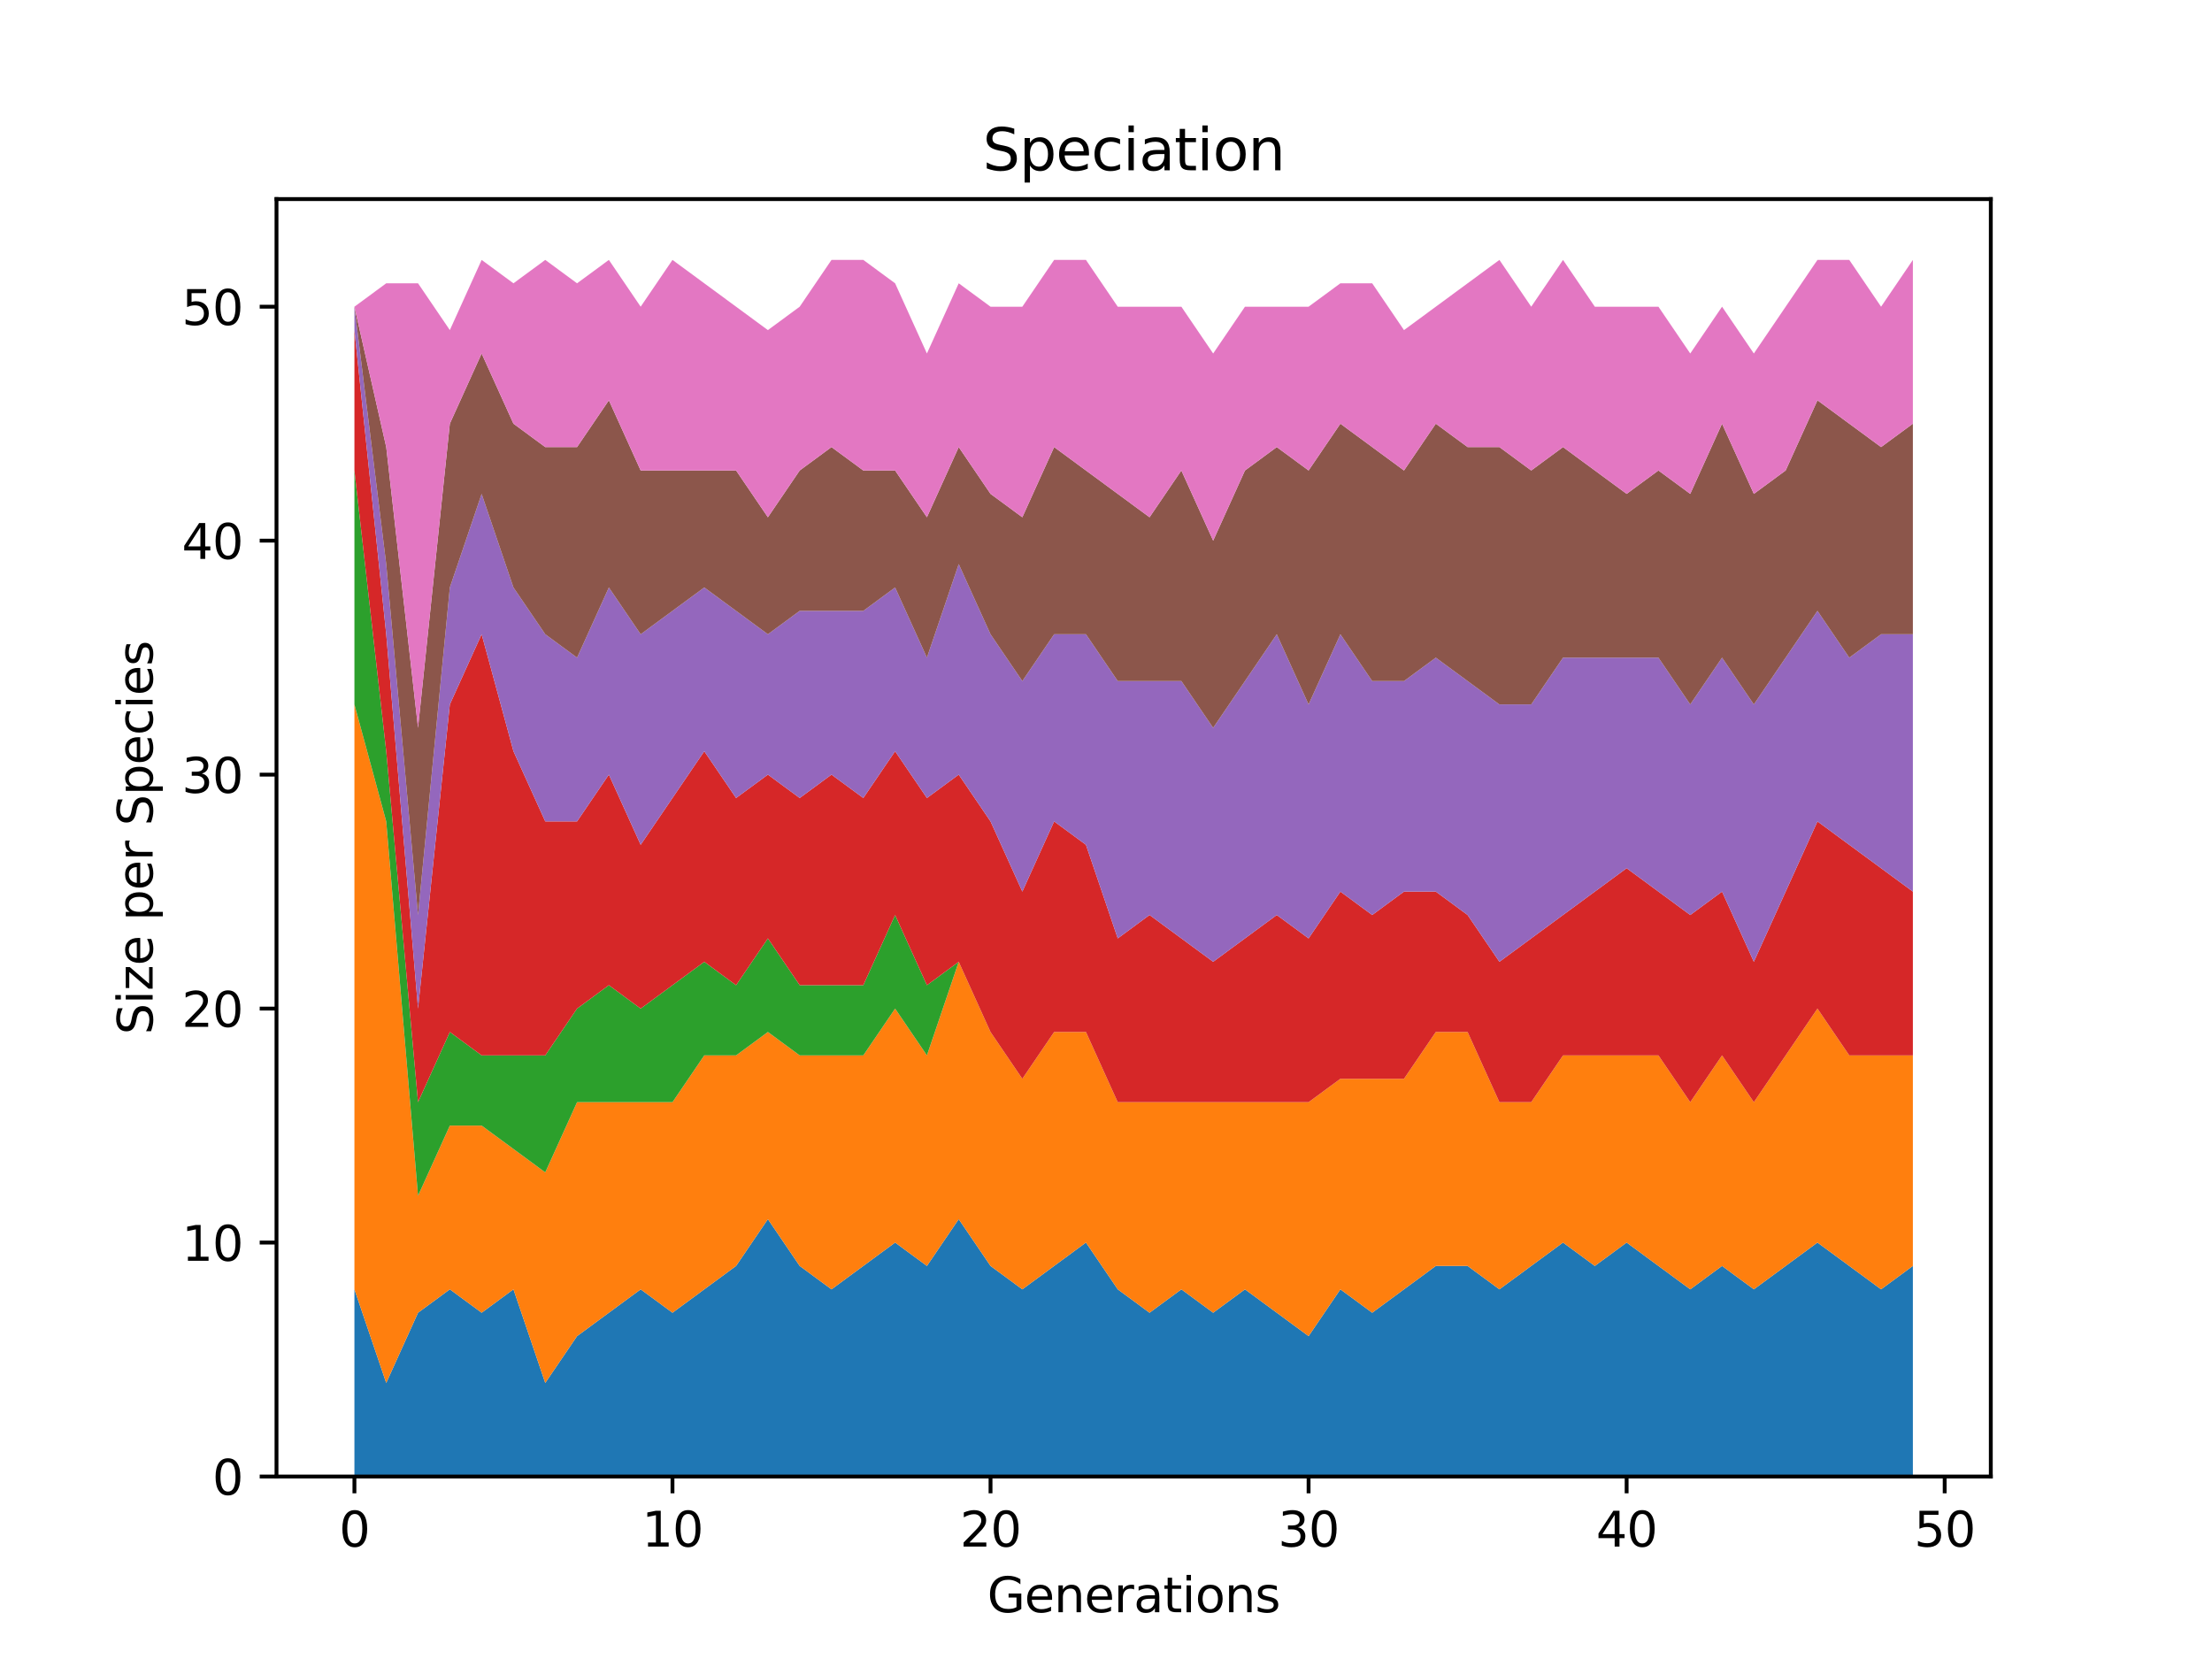 <?xml version="1.0" encoding="utf-8" standalone="no"?>
<!DOCTYPE svg PUBLIC "-//W3C//DTD SVG 1.1//EN"
  "http://www.w3.org/Graphics/SVG/1.1/DTD/svg11.dtd">
<svg height="345.6pt" version="1.1" viewBox="0 0 460.8 345.6" width="460.8pt" xmlns="http://www.w3.org/2000/svg" xmlns:xlink="http://www.w3.org/1999/xlink">
 <defs>
  <style type="text/css">*{stroke-linecap:butt;stroke-linejoin:round;}</style>
 </defs>
 <g id="figure_1">
  <g id="patch_1">
   <path d="M 0 345.6 
L 460.8 345.6 
L 460.8 0 
L 0 0 
z
" style="fill:#ffffff;"/>
  </g>
  <g id="axes_1">
   <g id="patch_2">
    <path d="M 57.6 307.584 
L 414.72 307.584 
L 414.72 41.472 
L 57.6 41.472 
z
" style="fill:#ffffff;"/>
   </g>
   <g id="PolyCollection_1">
    <path clip-path="url(#p7bd00b245f)" d="M 73.833 268.593 
L 73.833 307.584 
L 80.458 307.584 
L 87.084 307.584 
L 93.71 307.584 
L 100.335 307.584 
L 106.961 307.584 
L 113.586 307.584 
L 120.212 307.584 
L 126.838 307.584 
L 133.463 307.584 
L 140.089 307.584 
L 146.714 307.584 
L 153.34 307.584 
L 159.966 307.584 
L 166.591 307.584 
L 173.217 307.584 
L 179.842 307.584 
L 186.468 307.584 
L 193.094 307.584 
L 199.719 307.584 
L 206.345 307.584 
L 212.97 307.584 
L 219.596 307.584 
L 226.222 307.584 
L 232.847 307.584 
L 239.473 307.584 
L 246.098 307.584 
L 252.724 307.584 
L 259.35 307.584 
L 265.975 307.584 
L 272.601 307.584 
L 279.226 307.584 
L 285.852 307.584 
L 292.478 307.584 
L 299.103 307.584 
L 305.729 307.584 
L 312.354 307.584 
L 318.98 307.584 
L 325.606 307.584 
L 332.231 307.584 
L 338.857 307.584 
L 345.482 307.584 
L 352.108 307.584 
L 358.734 307.584 
L 365.359 307.584 
L 371.985 307.584 
L 378.61 307.584 
L 385.236 307.584 
L 391.862 307.584 
L 398.487 307.584 
L 398.487 263.719 
L 398.487 263.719 
L 391.862 268.593 
L 385.236 263.719 
L 378.61 258.846 
L 371.985 263.719 
L 365.359 268.593 
L 358.734 263.719 
L 352.108 268.593 
L 345.482 263.719 
L 338.857 258.846 
L 332.231 263.719 
L 325.606 258.846 
L 318.98 263.719 
L 312.354 268.593 
L 305.729 263.719 
L 299.103 263.719 
L 292.478 268.593 
L 285.852 273.467 
L 279.226 268.593 
L 272.601 278.341 
L 265.975 273.467 
L 259.35 268.593 
L 252.724 273.467 
L 246.098 268.593 
L 239.473 273.467 
L 232.847 268.593 
L 226.222 258.846 
L 219.596 263.719 
L 212.97 268.593 
L 206.345 263.719 
L 199.719 253.972 
L 193.094 263.719 
L 186.468 258.846 
L 179.842 263.719 
L 173.217 268.593 
L 166.591 263.719 
L 159.966 253.972 
L 153.34 263.719 
L 146.714 268.593 
L 140.089 273.467 
L 133.463 268.593 
L 126.838 273.467 
L 120.212 278.341 
L 113.586 288.089 
L 106.961 268.593 
L 100.335 273.467 
L 93.71 268.593 
L 87.084 273.467 
L 80.458 288.089 
L 73.833 268.593 
z
" style="fill:#1f77b4;"/>
   </g>
   <g id="PolyCollection_2">
    <path clip-path="url(#p7bd00b245f)" d="M 73.833 146.747 
L 73.833 268.593 
L 80.458 288.089 
L 87.084 273.467 
L 93.71 268.593 
L 100.335 273.467 
L 106.961 268.593 
L 113.586 288.089 
L 120.212 278.341 
L 126.838 273.467 
L 133.463 268.593 
L 140.089 273.467 
L 146.714 268.593 
L 153.34 263.719 
L 159.966 253.972 
L 166.591 263.719 
L 173.217 268.593 
L 179.842 263.719 
L 186.468 258.846 
L 193.094 263.719 
L 199.719 253.972 
L 206.345 263.719 
L 212.97 268.593 
L 219.596 263.719 
L 226.222 258.846 
L 232.847 268.593 
L 239.473 273.467 
L 246.098 268.593 
L 252.724 273.467 
L 259.35 268.593 
L 265.975 273.467 
L 272.601 278.341 
L 279.226 268.593 
L 285.852 273.467 
L 292.478 268.593 
L 299.103 263.719 
L 305.729 263.719 
L 312.354 268.593 
L 318.98 263.719 
L 325.606 258.846 
L 332.231 263.719 
L 338.857 258.846 
L 345.482 263.719 
L 352.108 268.593 
L 358.734 263.719 
L 365.359 268.593 
L 371.985 263.719 
L 378.61 258.846 
L 385.236 263.719 
L 391.862 268.593 
L 398.487 263.719 
L 398.487 219.855 
L 398.487 219.855 
L 391.862 219.855 
L 385.236 219.855 
L 378.61 210.107 
L 371.985 219.855 
L 365.359 229.602 
L 358.734 219.855 
L 352.108 229.602 
L 345.482 219.855 
L 338.857 219.855 
L 332.231 219.855 
L 325.606 219.855 
L 318.98 229.602 
L 312.354 229.602 
L 305.729 214.981 
L 299.103 214.981 
L 292.478 224.729 
L 285.852 224.729 
L 279.226 224.729 
L 272.601 229.602 
L 265.975 229.602 
L 259.35 229.602 
L 252.724 229.602 
L 246.098 229.602 
L 239.473 229.602 
L 232.847 229.602 
L 226.222 214.981 
L 219.596 214.981 
L 212.97 224.729 
L 206.345 214.981 
L 199.719 200.359 
L 193.094 219.855 
L 186.468 210.107 
L 179.842 219.855 
L 173.217 219.855 
L 166.591 219.855 
L 159.966 214.981 
L 153.34 219.855 
L 146.714 219.855 
L 140.089 229.602 
L 133.463 229.602 
L 126.838 229.602 
L 120.212 229.602 
L 113.586 244.224 
L 106.961 239.35 
L 100.335 234.476 
L 93.71 234.476 
L 87.084 249.098 
L 80.458 171.116 
L 73.833 146.747 
z
" style="fill:#ff7f0e;"/>
   </g>
   <g id="PolyCollection_3">
    <path clip-path="url(#p7bd00b245f)" d="M 73.833 98.009 
L 73.833 146.747 
L 80.458 171.116 
L 87.084 249.098 
L 93.71 234.476 
L 100.335 234.476 
L 106.961 239.35 
L 113.586 244.224 
L 120.212 229.602 
L 126.838 229.602 
L 133.463 229.602 
L 140.089 229.602 
L 146.714 219.855 
L 153.34 219.855 
L 159.966 214.981 
L 166.591 219.855 
L 173.217 219.855 
L 179.842 219.855 
L 186.468 210.107 
L 193.094 219.855 
L 199.719 200.359 
L 206.345 214.981 
L 212.97 224.729 
L 219.596 214.981 
L 226.222 214.981 
L 232.847 229.602 
L 239.473 229.602 
L 246.098 229.602 
L 252.724 229.602 
L 259.35 229.602 
L 265.975 229.602 
L 272.601 229.602 
L 279.226 224.729 
L 285.852 224.729 
L 292.478 224.729 
L 299.103 214.981 
L 305.729 214.981 
L 312.354 229.602 
L 318.98 229.602 
L 325.606 219.855 
L 332.231 219.855 
L 338.857 219.855 
L 345.482 219.855 
L 352.108 229.602 
L 358.734 219.855 
L 365.359 229.602 
L 371.985 219.855 
L 378.61 210.107 
L 385.236 219.855 
L 391.862 219.855 
L 398.487 219.855 
L 398.487 219.855 
L 398.487 219.855 
L 391.862 219.855 
L 385.236 219.855 
L 378.61 210.107 
L 371.985 219.855 
L 365.359 229.602 
L 358.734 219.855 
L 352.108 229.602 
L 345.482 219.855 
L 338.857 219.855 
L 332.231 219.855 
L 325.606 219.855 
L 318.98 229.602 
L 312.354 229.602 
L 305.729 214.981 
L 299.103 214.981 
L 292.478 224.729 
L 285.852 224.729 
L 279.226 224.729 
L 272.601 229.602 
L 265.975 229.602 
L 259.35 229.602 
L 252.724 229.602 
L 246.098 229.602 
L 239.473 229.602 
L 232.847 229.602 
L 226.222 214.981 
L 219.596 214.981 
L 212.97 224.729 
L 206.345 214.981 
L 199.719 200.359 
L 193.094 205.233 
L 186.468 190.612 
L 179.842 205.233 
L 173.217 205.233 
L 166.591 205.233 
L 159.966 195.486 
L 153.34 205.233 
L 146.714 200.359 
L 140.089 205.233 
L 133.463 210.107 
L 126.838 205.233 
L 120.212 210.107 
L 113.586 219.855 
L 106.961 219.855 
L 100.335 219.855 
L 93.71 214.981 
L 87.084 229.602 
L 80.458 156.495 
L 73.833 98.009 
z
" style="fill:#2ca02c;"/>
   </g>
   <g id="PolyCollection_4">
    <path clip-path="url(#p7bd00b245f)" d="M 73.833 68.766 
L 73.833 98.009 
L 80.458 156.495 
L 87.084 229.602 
L 93.71 214.981 
L 100.335 219.855 
L 106.961 219.855 
L 113.586 219.855 
L 120.212 210.107 
L 126.838 205.233 
L 133.463 210.107 
L 140.089 205.233 
L 146.714 200.359 
L 153.34 205.233 
L 159.966 195.486 
L 166.591 205.233 
L 173.217 205.233 
L 179.842 205.233 
L 186.468 190.612 
L 193.094 205.233 
L 199.719 200.359 
L 206.345 214.981 
L 212.97 224.729 
L 219.596 214.981 
L 226.222 214.981 
L 232.847 229.602 
L 239.473 229.602 
L 246.098 229.602 
L 252.724 229.602 
L 259.35 229.602 
L 265.975 229.602 
L 272.601 229.602 
L 279.226 224.729 
L 285.852 224.729 
L 292.478 224.729 
L 299.103 214.981 
L 305.729 214.981 
L 312.354 229.602 
L 318.98 229.602 
L 325.606 219.855 
L 332.231 219.855 
L 338.857 219.855 
L 345.482 219.855 
L 352.108 229.602 
L 358.734 219.855 
L 365.359 229.602 
L 371.985 219.855 
L 378.61 210.107 
L 385.236 219.855 
L 391.862 219.855 
L 398.487 219.855 
L 398.487 185.738 
L 398.487 185.738 
L 391.862 180.864 
L 385.236 175.99 
L 378.61 171.116 
L 371.985 185.738 
L 365.359 200.359 
L 358.734 185.738 
L 352.108 190.612 
L 345.482 185.738 
L 338.857 180.864 
L 332.231 185.738 
L 325.606 190.612 
L 318.98 195.486 
L 312.354 200.359 
L 305.729 190.612 
L 299.103 185.738 
L 292.478 185.738 
L 285.852 190.612 
L 279.226 185.738 
L 272.601 195.486 
L 265.975 190.612 
L 259.35 195.486 
L 252.724 200.359 
L 246.098 195.486 
L 239.473 190.612 
L 232.847 195.486 
L 226.222 175.99 
L 219.596 171.116 
L 212.97 185.738 
L 206.345 171.116 
L 199.719 161.369 
L 193.094 166.242 
L 186.468 156.495 
L 179.842 166.242 
L 173.217 161.369 
L 166.591 166.242 
L 159.966 161.369 
L 153.34 166.242 
L 146.714 156.495 
L 140.089 166.242 
L 133.463 175.99 
L 126.838 161.369 
L 120.212 171.116 
L 113.586 171.116 
L 106.961 156.495 
L 100.335 132.126 
L 93.71 146.747 
L 87.084 210.107 
L 80.458 132.126 
L 73.833 68.766 
z
" style="fill:#d62728;"/>
   </g>
   <g id="PolyCollection_5">
    <path clip-path="url(#p7bd00b245f)" d="M 73.833 63.892 
L 73.833 68.766 
L 80.458 132.126 
L 87.084 210.107 
L 93.71 146.747 
L 100.335 132.126 
L 106.961 156.495 
L 113.586 171.116 
L 120.212 171.116 
L 126.838 161.369 
L 133.463 175.99 
L 140.089 166.242 
L 146.714 156.495 
L 153.34 166.242 
L 159.966 161.369 
L 166.591 166.242 
L 173.217 161.369 
L 179.842 166.242 
L 186.468 156.495 
L 193.094 166.242 
L 199.719 161.369 
L 206.345 171.116 
L 212.97 185.738 
L 219.596 171.116 
L 226.222 175.99 
L 232.847 195.486 
L 239.473 190.612 
L 246.098 195.486 
L 252.724 200.359 
L 259.35 195.486 
L 265.975 190.612 
L 272.601 195.486 
L 279.226 185.738 
L 285.852 190.612 
L 292.478 185.738 
L 299.103 185.738 
L 305.729 190.612 
L 312.354 200.359 
L 318.98 195.486 
L 325.606 190.612 
L 332.231 185.738 
L 338.857 180.864 
L 345.482 185.738 
L 352.108 190.612 
L 358.734 185.738 
L 365.359 200.359 
L 371.985 185.738 
L 378.61 171.116 
L 385.236 175.99 
L 391.862 180.864 
L 398.487 185.738 
L 398.487 132.126 
L 398.487 132.126 
L 391.862 132.126 
L 385.236 136.999 
L 378.61 127.252 
L 371.985 136.999 
L 365.359 146.747 
L 358.734 136.999 
L 352.108 146.747 
L 345.482 136.999 
L 338.857 136.999 
L 332.231 136.999 
L 325.606 136.999 
L 318.98 146.747 
L 312.354 146.747 
L 305.729 141.873 
L 299.103 136.999 
L 292.478 141.873 
L 285.852 141.873 
L 279.226 132.126 
L 272.601 146.747 
L 265.975 132.126 
L 259.35 141.873 
L 252.724 151.621 
L 246.098 141.873 
L 239.473 141.873 
L 232.847 141.873 
L 226.222 132.126 
L 219.596 132.126 
L 212.97 141.873 
L 206.345 132.126 
L 199.719 117.504 
L 193.094 136.999 
L 186.468 122.378 
L 179.842 127.252 
L 173.217 127.252 
L 166.591 127.252 
L 159.966 132.126 
L 153.34 127.252 
L 146.714 122.378 
L 140.089 127.252 
L 133.463 132.126 
L 126.838 122.378 
L 120.212 136.999 
L 113.586 132.126 
L 106.961 122.378 
L 100.335 102.882 
L 93.71 122.378 
L 87.084 190.612 
L 80.458 117.504 
L 73.833 63.892 
z
" style="fill:#9467bd;"/>
   </g>
   <g id="PolyCollection_6">
    <path clip-path="url(#p7bd00b245f)" d="M 73.833 63.892 
L 73.833 63.892 
L 80.458 117.504 
L 87.084 190.612 
L 93.71 122.378 
L 100.335 102.882 
L 106.961 122.378 
L 113.586 132.126 
L 120.212 136.999 
L 126.838 122.378 
L 133.463 132.126 
L 140.089 127.252 
L 146.714 122.378 
L 153.34 127.252 
L 159.966 132.126 
L 166.591 127.252 
L 173.217 127.252 
L 179.842 127.252 
L 186.468 122.378 
L 193.094 136.999 
L 199.719 117.504 
L 206.345 132.126 
L 212.97 141.873 
L 219.596 132.126 
L 226.222 132.126 
L 232.847 141.873 
L 239.473 141.873 
L 246.098 141.873 
L 252.724 151.621 
L 259.35 141.873 
L 265.975 132.126 
L 272.601 146.747 
L 279.226 132.126 
L 285.852 141.873 
L 292.478 141.873 
L 299.103 136.999 
L 305.729 141.873 
L 312.354 146.747 
L 318.98 146.747 
L 325.606 136.999 
L 332.231 136.999 
L 338.857 136.999 
L 345.482 136.999 
L 352.108 146.747 
L 358.734 136.999 
L 365.359 146.747 
L 371.985 136.999 
L 378.61 127.252 
L 385.236 136.999 
L 391.862 132.126 
L 398.487 132.126 
L 398.487 88.261 
L 398.487 88.261 
L 391.862 93.135 
L 385.236 88.261 
L 378.61 83.387 
L 371.985 98.009 
L 365.359 102.882 
L 358.734 88.261 
L 352.108 102.882 
L 345.482 98.009 
L 338.857 102.882 
L 332.231 98.009 
L 325.606 93.135 
L 318.98 98.009 
L 312.354 93.135 
L 305.729 93.135 
L 299.103 88.261 
L 292.478 98.009 
L 285.852 93.135 
L 279.226 88.261 
L 272.601 98.009 
L 265.975 93.135 
L 259.35 98.009 
L 252.724 112.63 
L 246.098 98.009 
L 239.473 107.756 
L 232.847 102.882 
L 226.222 98.009 
L 219.596 93.135 
L 212.97 107.756 
L 206.345 102.882 
L 199.719 93.135 
L 193.094 107.756 
L 186.468 98.009 
L 179.842 98.009 
L 173.217 93.135 
L 166.591 98.009 
L 159.966 107.756 
L 153.34 98.009 
L 146.714 98.009 
L 140.089 98.009 
L 133.463 98.009 
L 126.838 83.387 
L 120.212 93.135 
L 113.586 93.135 
L 106.961 88.261 
L 100.335 73.639 
L 93.71 88.261 
L 87.084 151.621 
L 80.458 93.135 
L 73.833 63.892 
z
" style="fill:#8c564b;"/>
   </g>
   <g id="PolyCollection_7">
    <path clip-path="url(#p7bd00b245f)" d="M 73.833 63.892 
L 73.833 63.892 
L 80.458 93.135 
L 87.084 151.621 
L 93.71 88.261 
L 100.335 73.639 
L 106.961 88.261 
L 113.586 93.135 
L 120.212 93.135 
L 126.838 83.387 
L 133.463 98.009 
L 140.089 98.009 
L 146.714 98.009 
L 153.34 98.009 
L 159.966 107.756 
L 166.591 98.009 
L 173.217 93.135 
L 179.842 98.009 
L 186.468 98.009 
L 193.094 107.756 
L 199.719 93.135 
L 206.345 102.882 
L 212.97 107.756 
L 219.596 93.135 
L 226.222 98.009 
L 232.847 102.882 
L 239.473 107.756 
L 246.098 98.009 
L 252.724 112.63 
L 259.35 98.009 
L 265.975 93.135 
L 272.601 98.009 
L 279.226 88.261 
L 285.852 93.135 
L 292.478 98.009 
L 299.103 88.261 
L 305.729 93.135 
L 312.354 93.135 
L 318.98 98.009 
L 325.606 93.135 
L 332.231 98.009 
L 338.857 102.882 
L 345.482 98.009 
L 352.108 102.882 
L 358.734 88.261 
L 365.359 102.882 
L 371.985 98.009 
L 378.61 83.387 
L 385.236 88.261 
L 391.862 93.135 
L 398.487 88.261 
L 398.487 54.144 
L 398.487 54.144 
L 391.862 63.892 
L 385.236 54.144 
L 378.61 54.144 
L 371.985 63.892 
L 365.359 73.639 
L 358.734 63.892 
L 352.108 73.639 
L 345.482 63.892 
L 338.857 63.892 
L 332.231 63.892 
L 325.606 54.144 
L 318.98 63.892 
L 312.354 54.144 
L 305.729 59.018 
L 299.103 63.892 
L 292.478 68.766 
L 285.852 59.018 
L 279.226 59.018 
L 272.601 63.892 
L 265.975 63.892 
L 259.35 63.892 
L 252.724 73.639 
L 246.098 63.892 
L 239.473 63.892 
L 232.847 63.892 
L 226.222 54.144 
L 219.596 54.144 
L 212.97 63.892 
L 206.345 63.892 
L 199.719 59.018 
L 193.094 73.639 
L 186.468 59.018 
L 179.842 54.144 
L 173.217 54.144 
L 166.591 63.892 
L 159.966 68.766 
L 153.34 63.892 
L 146.714 59.018 
L 140.089 54.144 
L 133.463 63.892 
L 126.838 54.144 
L 120.212 59.018 
L 113.586 54.144 
L 106.961 59.018 
L 100.335 54.144 
L 93.71 68.766 
L 87.084 59.018 
L 80.458 59.018 
L 73.833 63.892 
z
" style="fill:#e377c2;"/>
   </g>
   <g id="matplotlib.axis_1">
    <g id="xtick_1">
     <g id="line2d_1">
      <defs>
       <path d="M 0 0 
L 0 3.5 
" id="m7b38bdf902" style="stroke:#000000;stroke-width:0.8;"/>
      </defs>
      <g>
       <use style="stroke:#000000;stroke-width:0.8;" x="73.833" xlink:href="#m7b38bdf902" y="307.584"/>
      </g>
     </g>
     <g id="text_1">
      <!-- 0 -->
      <g transform="translate(70.651 322.182)scale(0.1 -0.1)">
       <defs>
        <path d="M 2034 4250 
Q 1547 4250 1301 3770 
Q 1056 3291 1056 2328 
Q 1056 1369 1301 889 
Q 1547 409 2034 409 
Q 2525 409 2770 889 
Q 3016 1369 3016 2328 
Q 3016 3291 2770 3770 
Q 2525 4250 2034 4250 
z
M 2034 4750 
Q 2819 4750 3233 4129 
Q 3647 3509 3647 2328 
Q 3647 1150 3233 529 
Q 2819 -91 2034 -91 
Q 1250 -91 836 529 
Q 422 1150 422 2328 
Q 422 3509 836 4129 
Q 1250 4750 2034 4750 
z
" id="DejaVuSans-30" transform="scale(0.016)"/>
       </defs>
       <use xlink:href="#DejaVuSans-30"/>
      </g>
     </g>
    </g>
    <g id="xtick_2">
     <g id="line2d_2">
      <g>
       <use style="stroke:#000000;stroke-width:0.8;" x="140.089" xlink:href="#m7b38bdf902" y="307.584"/>
      </g>
     </g>
     <g id="text_2">
      <!-- 10 -->
      <g transform="translate(133.726 322.182)scale(0.1 -0.1)">
       <defs>
        <path d="M 794 531 
L 1825 531 
L 1825 4091 
L 703 3866 
L 703 4441 
L 1819 4666 
L 2450 4666 
L 2450 531 
L 3481 531 
L 3481 0 
L 794 0 
L 794 531 
z
" id="DejaVuSans-31" transform="scale(0.016)"/>
       </defs>
       <use xlink:href="#DejaVuSans-31"/>
       <use x="63.623" xlink:href="#DejaVuSans-30"/>
      </g>
     </g>
    </g>
    <g id="xtick_3">
     <g id="line2d_3">
      <g>
       <use style="stroke:#000000;stroke-width:0.8;" x="206.345" xlink:href="#m7b38bdf902" y="307.584"/>
      </g>
     </g>
     <g id="text_3">
      <!-- 20 -->
      <g transform="translate(199.982 322.182)scale(0.1 -0.1)">
       <defs>
        <path d="M 1228 531 
L 3431 531 
L 3431 0 
L 469 0 
L 469 531 
Q 828 903 1448 1529 
Q 2069 2156 2228 2338 
Q 2531 2678 2651 2914 
Q 2772 3150 2772 3378 
Q 2772 3750 2511 3984 
Q 2250 4219 1831 4219 
Q 1534 4219 1204 4116 
Q 875 4013 500 3803 
L 500 4441 
Q 881 4594 1212 4672 
Q 1544 4750 1819 4750 
Q 2544 4750 2975 4387 
Q 3406 4025 3406 3419 
Q 3406 3131 3298 2873 
Q 3191 2616 2906 2266 
Q 2828 2175 2409 1742 
Q 1991 1309 1228 531 
z
" id="DejaVuSans-32" transform="scale(0.016)"/>
       </defs>
       <use xlink:href="#DejaVuSans-32"/>
       <use x="63.623" xlink:href="#DejaVuSans-30"/>
      </g>
     </g>
    </g>
    <g id="xtick_4">
     <g id="line2d_4">
      <g>
       <use style="stroke:#000000;stroke-width:0.8;" x="272.601" xlink:href="#m7b38bdf902" y="307.584"/>
      </g>
     </g>
     <g id="text_4">
      <!-- 30 -->
      <g transform="translate(266.238 322.182)scale(0.1 -0.1)">
       <defs>
        <path d="M 2597 2516 
Q 3050 2419 3304 2112 
Q 3559 1806 3559 1356 
Q 3559 666 3084 287 
Q 2609 -91 1734 -91 
Q 1441 -91 1130 -33 
Q 819 25 488 141 
L 488 750 
Q 750 597 1062 519 
Q 1375 441 1716 441 
Q 2309 441 2620 675 
Q 2931 909 2931 1356 
Q 2931 1769 2642 2001 
Q 2353 2234 1838 2234 
L 1294 2234 
L 1294 2753 
L 1863 2753 
Q 2328 2753 2575 2939 
Q 2822 3125 2822 3475 
Q 2822 3834 2567 4026 
Q 2313 4219 1838 4219 
Q 1578 4219 1281 4162 
Q 984 4106 628 3988 
L 628 4550 
Q 988 4650 1302 4700 
Q 1616 4750 1894 4750 
Q 2613 4750 3031 4423 
Q 3450 4097 3450 3541 
Q 3450 3153 3228 2886 
Q 3006 2619 2597 2516 
z
" id="DejaVuSans-33" transform="scale(0.016)"/>
       </defs>
       <use xlink:href="#DejaVuSans-33"/>
       <use x="63.623" xlink:href="#DejaVuSans-30"/>
      </g>
     </g>
    </g>
    <g id="xtick_5">
     <g id="line2d_5">
      <g>
       <use style="stroke:#000000;stroke-width:0.8;" x="338.857" xlink:href="#m7b38bdf902" y="307.584"/>
      </g>
     </g>
     <g id="text_5">
      <!-- 40 -->
      <g transform="translate(332.494 322.182)scale(0.1 -0.1)">
       <defs>
        <path d="M 2419 4116 
L 825 1625 
L 2419 1625 
L 2419 4116 
z
M 2253 4666 
L 3047 4666 
L 3047 1625 
L 3713 1625 
L 3713 1100 
L 3047 1100 
L 3047 0 
L 2419 0 
L 2419 1100 
L 313 1100 
L 313 1709 
L 2253 4666 
z
" id="DejaVuSans-34" transform="scale(0.016)"/>
       </defs>
       <use xlink:href="#DejaVuSans-34"/>
       <use x="63.623" xlink:href="#DejaVuSans-30"/>
      </g>
     </g>
    </g>
    <g id="xtick_6">
     <g id="line2d_6">
      <g>
       <use style="stroke:#000000;stroke-width:0.8;" x="405.113" xlink:href="#m7b38bdf902" y="307.584"/>
      </g>
     </g>
     <g id="text_6">
      <!-- 50 -->
      <g transform="translate(398.75 322.182)scale(0.1 -0.1)">
       <defs>
        <path d="M 691 4666 
L 3169 4666 
L 3169 4134 
L 1269 4134 
L 1269 2991 
Q 1406 3038 1543 3061 
Q 1681 3084 1819 3084 
Q 2600 3084 3056 2656 
Q 3513 2228 3513 1497 
Q 3513 744 3044 326 
Q 2575 -91 1722 -91 
Q 1428 -91 1123 -41 
Q 819 9 494 109 
L 494 744 
Q 775 591 1075 516 
Q 1375 441 1709 441 
Q 2250 441 2565 725 
Q 2881 1009 2881 1497 
Q 2881 1984 2565 2268 
Q 2250 2553 1709 2553 
Q 1456 2553 1204 2497 
Q 953 2441 691 2322 
L 691 4666 
z
" id="DejaVuSans-35" transform="scale(0.016)"/>
       </defs>
       <use xlink:href="#DejaVuSans-35"/>
       <use x="63.623" xlink:href="#DejaVuSans-30"/>
      </g>
     </g>
    </g>
    <g id="text_7">
     <!-- Generations -->
     <g transform="translate(205.662 335.861)scale(0.1 -0.1)">
      <defs>
       <path d="M 3809 666 
L 3809 1919 
L 2778 1919 
L 2778 2438 
L 4434 2438 
L 4434 434 
Q 4069 175 3628 42 
Q 3188 -91 2688 -91 
Q 1594 -91 976 548 
Q 359 1188 359 2328 
Q 359 3472 976 4111 
Q 1594 4750 2688 4750 
Q 3144 4750 3555 4637 
Q 3966 4525 4313 4306 
L 4313 3634 
Q 3963 3931 3569 4081 
Q 3175 4231 2741 4231 
Q 1884 4231 1454 3753 
Q 1025 3275 1025 2328 
Q 1025 1384 1454 906 
Q 1884 428 2741 428 
Q 3075 428 3337 486 
Q 3600 544 3809 666 
z
" id="DejaVuSans-47" transform="scale(0.016)"/>
       <path d="M 3597 1894 
L 3597 1613 
L 953 1613 
Q 991 1019 1311 708 
Q 1631 397 2203 397 
Q 2534 397 2845 478 
Q 3156 559 3463 722 
L 3463 178 
Q 3153 47 2828 -22 
Q 2503 -91 2169 -91 
Q 1331 -91 842 396 
Q 353 884 353 1716 
Q 353 2575 817 3079 
Q 1281 3584 2069 3584 
Q 2775 3584 3186 3129 
Q 3597 2675 3597 1894 
z
M 3022 2063 
Q 3016 2534 2758 2815 
Q 2500 3097 2075 3097 
Q 1594 3097 1305 2825 
Q 1016 2553 972 2059 
L 3022 2063 
z
" id="DejaVuSans-65" transform="scale(0.016)"/>
       <path d="M 3513 2113 
L 3513 0 
L 2938 0 
L 2938 2094 
Q 2938 2591 2744 2837 
Q 2550 3084 2163 3084 
Q 1697 3084 1428 2787 
Q 1159 2491 1159 1978 
L 1159 0 
L 581 0 
L 581 3500 
L 1159 3500 
L 1159 2956 
Q 1366 3272 1645 3428 
Q 1925 3584 2291 3584 
Q 2894 3584 3203 3211 
Q 3513 2838 3513 2113 
z
" id="DejaVuSans-6e" transform="scale(0.016)"/>
       <path d="M 2631 2963 
Q 2534 3019 2420 3045 
Q 2306 3072 2169 3072 
Q 1681 3072 1420 2755 
Q 1159 2438 1159 1844 
L 1159 0 
L 581 0 
L 581 3500 
L 1159 3500 
L 1159 2956 
Q 1341 3275 1631 3429 
Q 1922 3584 2338 3584 
Q 2397 3584 2469 3576 
Q 2541 3569 2628 3553 
L 2631 2963 
z
" id="DejaVuSans-72" transform="scale(0.016)"/>
       <path d="M 2194 1759 
Q 1497 1759 1228 1600 
Q 959 1441 959 1056 
Q 959 750 1161 570 
Q 1363 391 1709 391 
Q 2188 391 2477 730 
Q 2766 1069 2766 1631 
L 2766 1759 
L 2194 1759 
z
M 3341 1997 
L 3341 0 
L 2766 0 
L 2766 531 
Q 2569 213 2275 61 
Q 1981 -91 1556 -91 
Q 1019 -91 701 211 
Q 384 513 384 1019 
Q 384 1609 779 1909 
Q 1175 2209 1959 2209 
L 2766 2209 
L 2766 2266 
Q 2766 2663 2505 2880 
Q 2244 3097 1772 3097 
Q 1472 3097 1187 3025 
Q 903 2953 641 2809 
L 641 3341 
Q 956 3463 1253 3523 
Q 1550 3584 1831 3584 
Q 2591 3584 2966 3190 
Q 3341 2797 3341 1997 
z
" id="DejaVuSans-61" transform="scale(0.016)"/>
       <path d="M 1172 4494 
L 1172 3500 
L 2356 3500 
L 2356 3053 
L 1172 3053 
L 1172 1153 
Q 1172 725 1289 603 
Q 1406 481 1766 481 
L 2356 481 
L 2356 0 
L 1766 0 
Q 1100 0 847 248 
Q 594 497 594 1153 
L 594 3053 
L 172 3053 
L 172 3500 
L 594 3500 
L 594 4494 
L 1172 4494 
z
" id="DejaVuSans-74" transform="scale(0.016)"/>
       <path d="M 603 3500 
L 1178 3500 
L 1178 0 
L 603 0 
L 603 3500 
z
M 603 4863 
L 1178 4863 
L 1178 4134 
L 603 4134 
L 603 4863 
z
" id="DejaVuSans-69" transform="scale(0.016)"/>
       <path d="M 1959 3097 
Q 1497 3097 1228 2736 
Q 959 2375 959 1747 
Q 959 1119 1226 758 
Q 1494 397 1959 397 
Q 2419 397 2687 759 
Q 2956 1122 2956 1747 
Q 2956 2369 2687 2733 
Q 2419 3097 1959 3097 
z
M 1959 3584 
Q 2709 3584 3137 3096 
Q 3566 2609 3566 1747 
Q 3566 888 3137 398 
Q 2709 -91 1959 -91 
Q 1206 -91 779 398 
Q 353 888 353 1747 
Q 353 2609 779 3096 
Q 1206 3584 1959 3584 
z
" id="DejaVuSans-6f" transform="scale(0.016)"/>
       <path d="M 2834 3397 
L 2834 2853 
Q 2591 2978 2328 3040 
Q 2066 3103 1784 3103 
Q 1356 3103 1142 2972 
Q 928 2841 928 2578 
Q 928 2378 1081 2264 
Q 1234 2150 1697 2047 
L 1894 2003 
Q 2506 1872 2764 1633 
Q 3022 1394 3022 966 
Q 3022 478 2636 193 
Q 2250 -91 1575 -91 
Q 1294 -91 989 -36 
Q 684 19 347 128 
L 347 722 
Q 666 556 975 473 
Q 1284 391 1588 391 
Q 1994 391 2212 530 
Q 2431 669 2431 922 
Q 2431 1156 2273 1281 
Q 2116 1406 1581 1522 
L 1381 1569 
Q 847 1681 609 1914 
Q 372 2147 372 2553 
Q 372 3047 722 3315 
Q 1072 3584 1716 3584 
Q 2034 3584 2315 3537 
Q 2597 3491 2834 3397 
z
" id="DejaVuSans-73" transform="scale(0.016)"/>
      </defs>
      <use xlink:href="#DejaVuSans-47"/>
      <use x="77.49" xlink:href="#DejaVuSans-65"/>
      <use x="139.014" xlink:href="#DejaVuSans-6e"/>
      <use x="202.393" xlink:href="#DejaVuSans-65"/>
      <use x="263.916" xlink:href="#DejaVuSans-72"/>
      <use x="305.029" xlink:href="#DejaVuSans-61"/>
      <use x="366.309" xlink:href="#DejaVuSans-74"/>
      <use x="405.518" xlink:href="#DejaVuSans-69"/>
      <use x="433.301" xlink:href="#DejaVuSans-6f"/>
      <use x="494.482" xlink:href="#DejaVuSans-6e"/>
      <use x="557.861" xlink:href="#DejaVuSans-73"/>
     </g>
    </g>
   </g>
   <g id="matplotlib.axis_2">
    <g id="ytick_1">
     <g id="line2d_7">
      <defs>
       <path d="M 0 0 
L -3.5 0 
" id="ma1a0c265e5" style="stroke:#000000;stroke-width:0.8;"/>
      </defs>
      <g>
       <use style="stroke:#000000;stroke-width:0.8;" x="57.6" xlink:href="#ma1a0c265e5" y="307.584"/>
      </g>
     </g>
     <g id="text_8">
      <!-- 0 -->
      <g transform="translate(44.237 311.383)scale(0.1 -0.1)">
       <use xlink:href="#DejaVuSans-30"/>
      </g>
     </g>
    </g>
    <g id="ytick_2">
     <g id="line2d_8">
      <g>
       <use style="stroke:#000000;stroke-width:0.8;" x="57.6" xlink:href="#ma1a0c265e5" y="258.846"/>
      </g>
     </g>
     <g id="text_9">
      <!-- 10 -->
      <g transform="translate(37.875 262.645)scale(0.1 -0.1)">
       <use xlink:href="#DejaVuSans-31"/>
       <use x="63.623" xlink:href="#DejaVuSans-30"/>
      </g>
     </g>
    </g>
    <g id="ytick_3">
     <g id="line2d_9">
      <g>
       <use style="stroke:#000000;stroke-width:0.8;" x="57.6" xlink:href="#ma1a0c265e5" y="210.107"/>
      </g>
     </g>
     <g id="text_10">
      <!-- 20 -->
      <g transform="translate(37.875 213.906)scale(0.1 -0.1)">
       <use xlink:href="#DejaVuSans-32"/>
       <use x="63.623" xlink:href="#DejaVuSans-30"/>
      </g>
     </g>
    </g>
    <g id="ytick_4">
     <g id="line2d_10">
      <g>
       <use style="stroke:#000000;stroke-width:0.8;" x="57.6" xlink:href="#ma1a0c265e5" y="161.369"/>
      </g>
     </g>
     <g id="text_11">
      <!-- 30 -->
      <g transform="translate(37.875 165.168)scale(0.1 -0.1)">
       <use xlink:href="#DejaVuSans-33"/>
       <use x="63.623" xlink:href="#DejaVuSans-30"/>
      </g>
     </g>
    </g>
    <g id="ytick_5">
     <g id="line2d_11">
      <g>
       <use style="stroke:#000000;stroke-width:0.8;" x="57.6" xlink:href="#ma1a0c265e5" y="112.63"/>
      </g>
     </g>
     <g id="text_12">
      <!-- 40 -->
      <g transform="translate(37.875 116.429)scale(0.1 -0.1)">
       <use xlink:href="#DejaVuSans-34"/>
       <use x="63.623" xlink:href="#DejaVuSans-30"/>
      </g>
     </g>
    </g>
    <g id="ytick_6">
     <g id="line2d_12">
      <g>
       <use style="stroke:#000000;stroke-width:0.8;" x="57.6" xlink:href="#ma1a0c265e5" y="63.892"/>
      </g>
     </g>
     <g id="text_13">
      <!-- 50 -->
      <g transform="translate(37.875 67.691)scale(0.1 -0.1)">
       <use xlink:href="#DejaVuSans-35"/>
       <use x="63.623" xlink:href="#DejaVuSans-30"/>
      </g>
     </g>
    </g>
    <g id="text_14">
     <!-- Size per Species -->
     <g transform="translate(31.795 215.521)rotate(-90)scale(0.1 -0.1)">
      <defs>
       <path d="M 3425 4513 
L 3425 3897 
Q 3066 4069 2747 4153 
Q 2428 4238 2131 4238 
Q 1616 4238 1336 4038 
Q 1056 3838 1056 3469 
Q 1056 3159 1242 3001 
Q 1428 2844 1947 2747 
L 2328 2669 
Q 3034 2534 3370 2195 
Q 3706 1856 3706 1288 
Q 3706 609 3251 259 
Q 2797 -91 1919 -91 
Q 1588 -91 1214 -16 
Q 841 59 441 206 
L 441 856 
Q 825 641 1194 531 
Q 1563 422 1919 422 
Q 2459 422 2753 634 
Q 3047 847 3047 1241 
Q 3047 1584 2836 1778 
Q 2625 1972 2144 2069 
L 1759 2144 
Q 1053 2284 737 2584 
Q 422 2884 422 3419 
Q 422 4038 858 4394 
Q 1294 4750 2059 4750 
Q 2388 4750 2728 4690 
Q 3069 4631 3425 4513 
z
" id="DejaVuSans-53" transform="scale(0.016)"/>
       <path d="M 353 3500 
L 3084 3500 
L 3084 2975 
L 922 459 
L 3084 459 
L 3084 0 
L 275 0 
L 275 525 
L 2438 3041 
L 353 3041 
L 353 3500 
z
" id="DejaVuSans-7a" transform="scale(0.016)"/>
       <path id="DejaVuSans-20" transform="scale(0.016)"/>
       <path d="M 1159 525 
L 1159 -1331 
L 581 -1331 
L 581 3500 
L 1159 3500 
L 1159 2969 
Q 1341 3281 1617 3432 
Q 1894 3584 2278 3584 
Q 2916 3584 3314 3078 
Q 3713 2572 3713 1747 
Q 3713 922 3314 415 
Q 2916 -91 2278 -91 
Q 1894 -91 1617 61 
Q 1341 213 1159 525 
z
M 3116 1747 
Q 3116 2381 2855 2742 
Q 2594 3103 2138 3103 
Q 1681 3103 1420 2742 
Q 1159 2381 1159 1747 
Q 1159 1113 1420 752 
Q 1681 391 2138 391 
Q 2594 391 2855 752 
Q 3116 1113 3116 1747 
z
" id="DejaVuSans-70" transform="scale(0.016)"/>
       <path d="M 3122 3366 
L 3122 2828 
Q 2878 2963 2633 3030 
Q 2388 3097 2138 3097 
Q 1578 3097 1268 2742 
Q 959 2388 959 1747 
Q 959 1106 1268 751 
Q 1578 397 2138 397 
Q 2388 397 2633 464 
Q 2878 531 3122 666 
L 3122 134 
Q 2881 22 2623 -34 
Q 2366 -91 2075 -91 
Q 1284 -91 818 406 
Q 353 903 353 1747 
Q 353 2603 823 3093 
Q 1294 3584 2113 3584 
Q 2378 3584 2631 3529 
Q 2884 3475 3122 3366 
z
" id="DejaVuSans-63" transform="scale(0.016)"/>
      </defs>
      <use xlink:href="#DejaVuSans-53"/>
      <use x="63.477" xlink:href="#DejaVuSans-69"/>
      <use x="91.26" xlink:href="#DejaVuSans-7a"/>
      <use x="143.75" xlink:href="#DejaVuSans-65"/>
      <use x="205.273" xlink:href="#DejaVuSans-20"/>
      <use x="237.061" xlink:href="#DejaVuSans-70"/>
      <use x="300.537" xlink:href="#DejaVuSans-65"/>
      <use x="362.061" xlink:href="#DejaVuSans-72"/>
      <use x="403.174" xlink:href="#DejaVuSans-20"/>
      <use x="434.961" xlink:href="#DejaVuSans-53"/>
      <use x="498.438" xlink:href="#DejaVuSans-70"/>
      <use x="561.914" xlink:href="#DejaVuSans-65"/>
      <use x="623.438" xlink:href="#DejaVuSans-63"/>
      <use x="678.418" xlink:href="#DejaVuSans-69"/>
      <use x="706.201" xlink:href="#DejaVuSans-65"/>
      <use x="767.725" xlink:href="#DejaVuSans-73"/>
     </g>
    </g>
   </g>
   <g id="patch_3">
    <path d="M 57.6 307.584 
L 57.6 41.472 
" style="fill:none;stroke:#000000;stroke-linecap:square;stroke-linejoin:miter;stroke-width:0.8;"/>
   </g>
   <g id="patch_4">
    <path d="M 414.72 307.584 
L 414.72 41.472 
" style="fill:none;stroke:#000000;stroke-linecap:square;stroke-linejoin:miter;stroke-width:0.8;"/>
   </g>
   <g id="patch_5">
    <path d="M 57.6 307.584 
L 414.72 307.584 
" style="fill:none;stroke:#000000;stroke-linecap:square;stroke-linejoin:miter;stroke-width:0.8;"/>
   </g>
   <g id="patch_6">
    <path d="M 57.6 41.472 
L 414.72 41.472 
" style="fill:none;stroke:#000000;stroke-linecap:square;stroke-linejoin:miter;stroke-width:0.8;"/>
   </g>
   <g id="text_15">
    <!-- Speciation -->
    <g transform="translate(204.714 35.472)scale(0.12 -0.12)">
     <use xlink:href="#DejaVuSans-53"/>
     <use x="63.477" xlink:href="#DejaVuSans-70"/>
     <use x="126.953" xlink:href="#DejaVuSans-65"/>
     <use x="188.477" xlink:href="#DejaVuSans-63"/>
     <use x="243.457" xlink:href="#DejaVuSans-69"/>
     <use x="271.24" xlink:href="#DejaVuSans-61"/>
     <use x="332.52" xlink:href="#DejaVuSans-74"/>
     <use x="371.729" xlink:href="#DejaVuSans-69"/>
     <use x="399.512" xlink:href="#DejaVuSans-6f"/>
     <use x="460.693" xlink:href="#DejaVuSans-6e"/>
    </g>
   </g>
  </g>
 </g>
 <defs>
  <clipPath id="p7bd00b245f">
   <rect height="266.112" width="357.12" x="57.6" y="41.472"/>
  </clipPath>
 </defs>
</svg>
